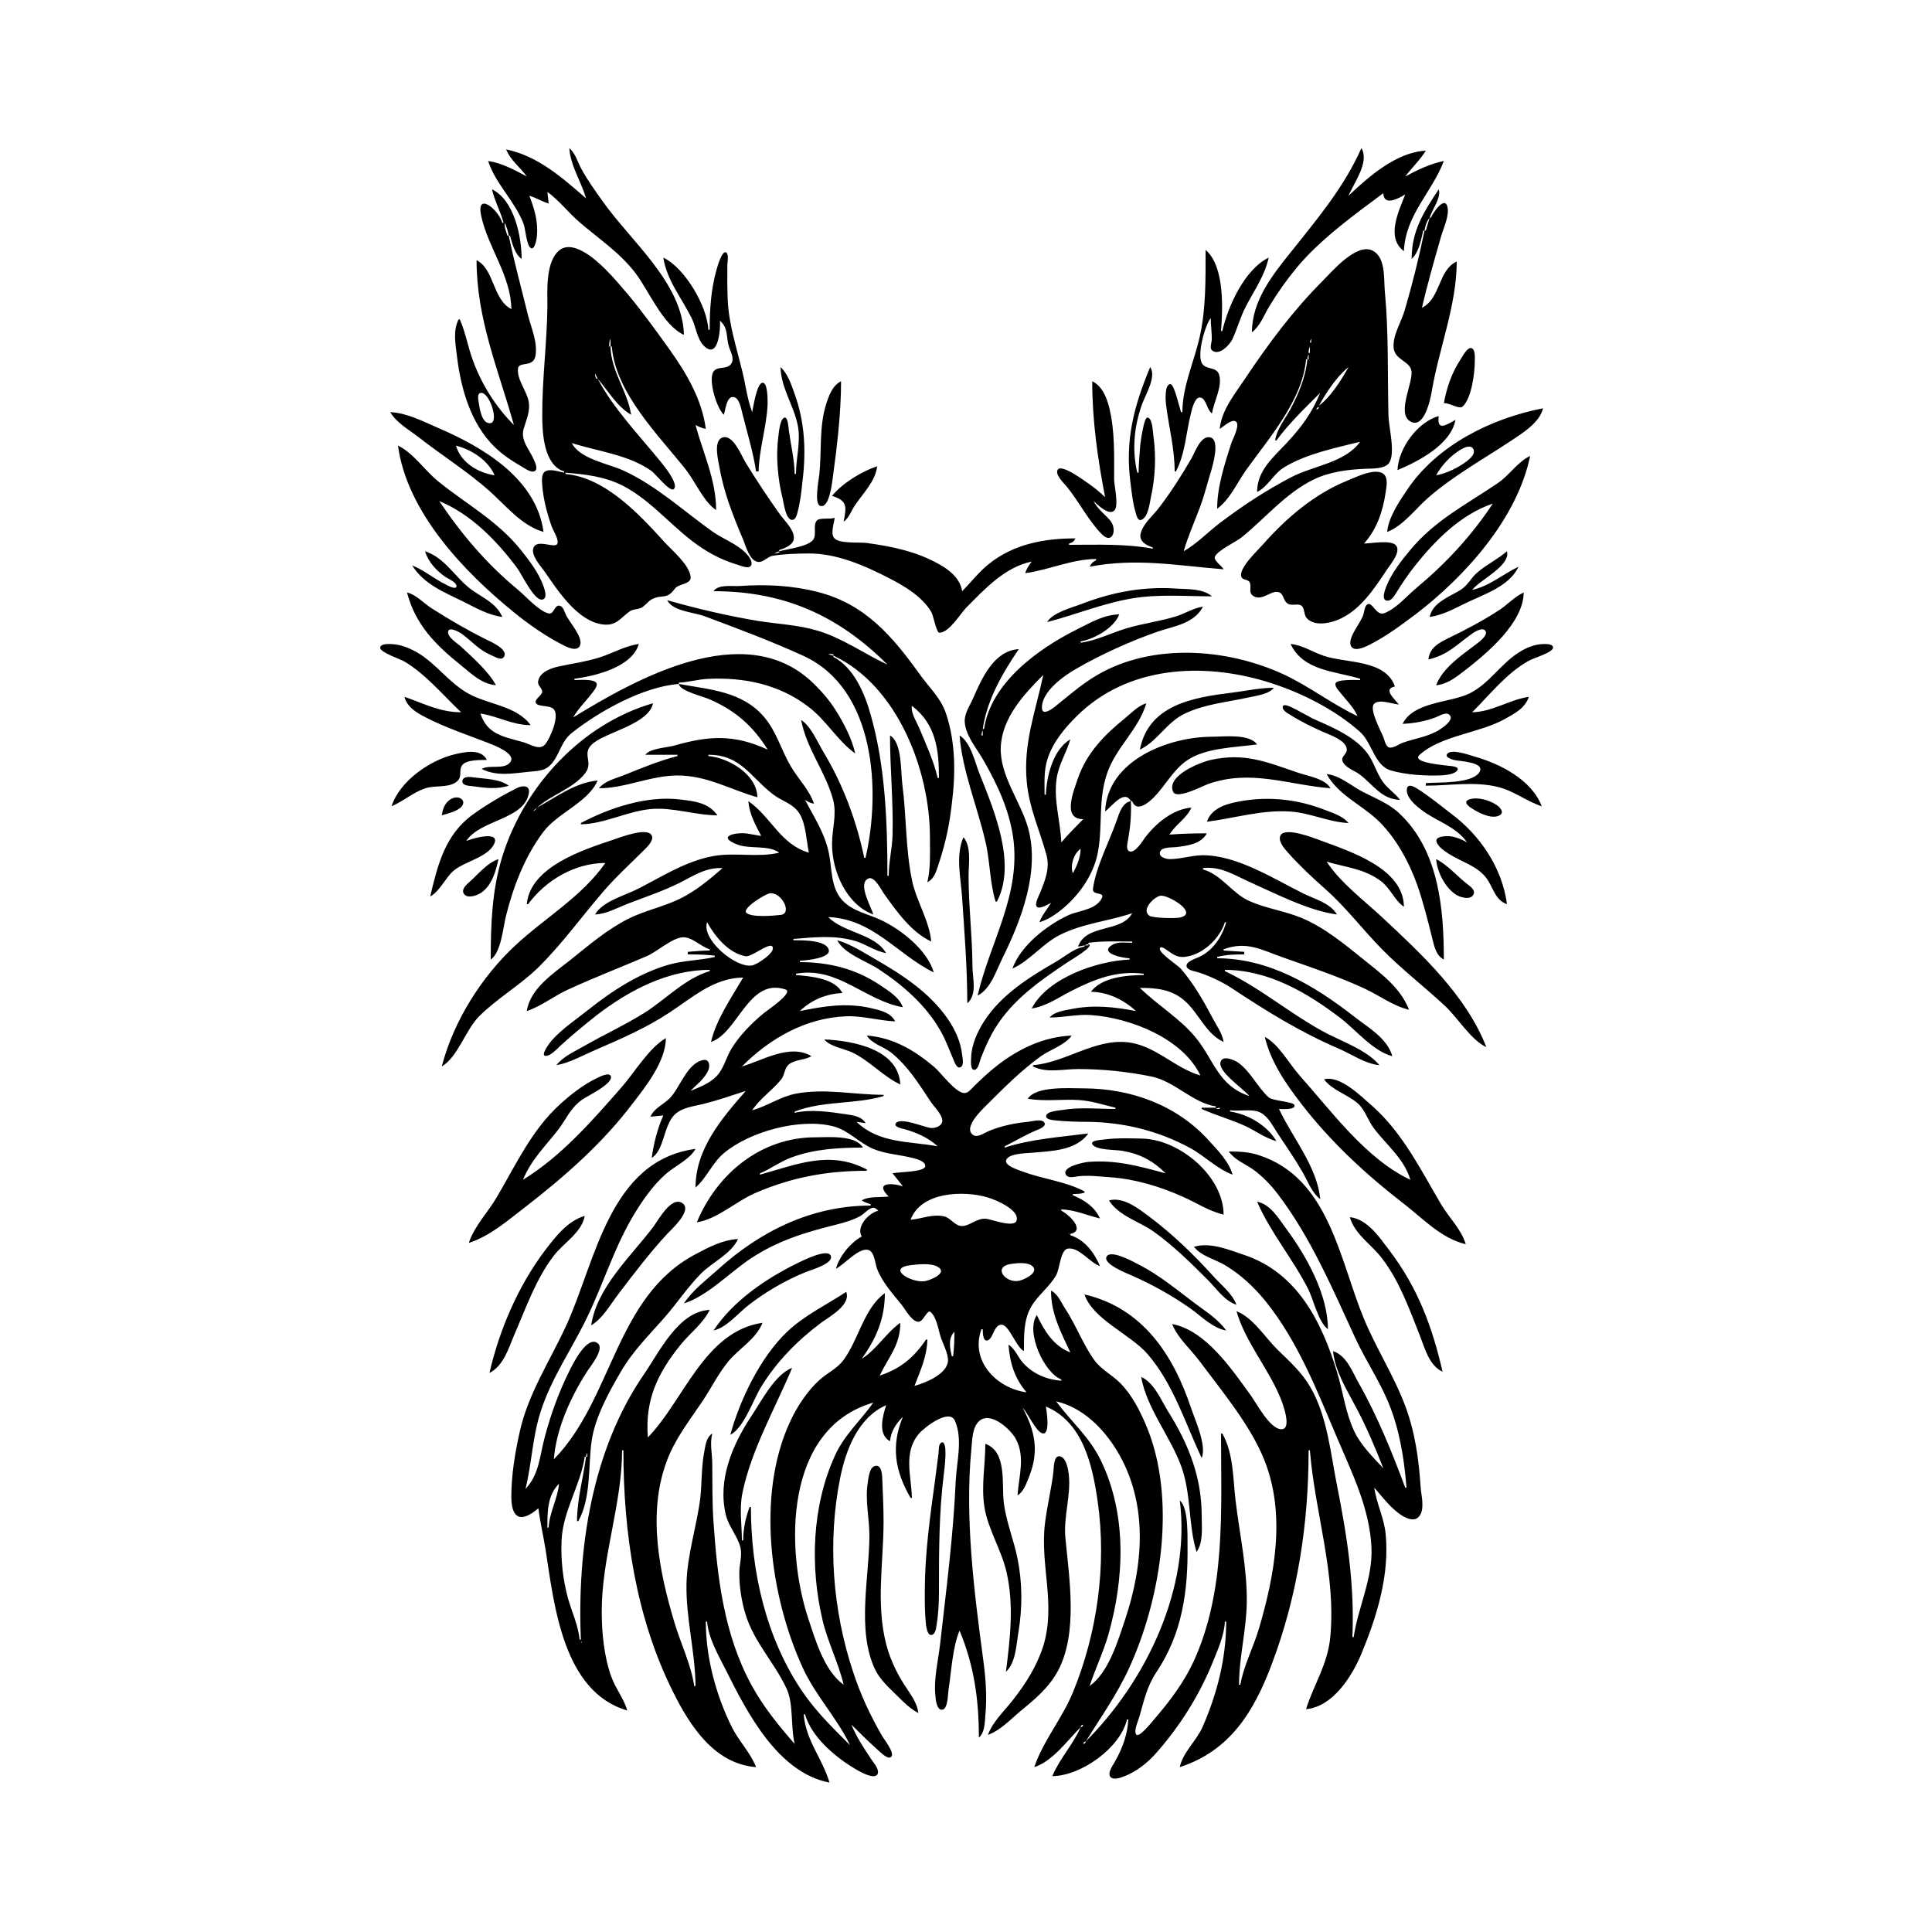 <?xml version="1.0" encoding="UTF-8"?>
<svg xmlns="http://www.w3.org/2000/svg" xmlns:xlink="http://www.w3.org/1999/xlink" width="1500pt" height="1500pt" viewBox="0 0 1500 1500" version="1.1">
<g id="surface1">
<path style=" stroke:none;fill-rule:nonzero;fill:rgb(0%,0%,0%);fill-opacity:1;" d="M 442 115 C 443 129.066 451.211 140.742 455 154 C 436.578 138 417.672 121.105 393 116 C 396 124.066 403.965 130 409 137 C 399.484 132 389.789 126.594 379 125 C 384.555 142.551 399.941 156.355 406.574 174 C 407.945 177.648 408.789 191.008 412.289 192.652 C 415.414 194.125 416.77 184.676 416.906 183 C 417.809 171.824 414.973 162.297 411 152 C 416.219 153.504 420.781 156.496 426 158 L 425 149 C 434.531 156 441.195 165.016 450 172.57 C 464.926 185.379 481.293 196.211 493.348 212 C 504 226.059 514.512 252.305 531 260 C 530 219.605 489.438 187.074 467.719 156 C 462 148 456 139.719 451.312 131 C 448.305 125.484 446.879 119.184 442 115 M 1057 115 C 1043.512 145.281 1023.324 169.246 1002.801 195 C 988 213.414 972 233.371 972 258 C 978.383 253.07 981.32 244.797 985.398 238 C 991.719 227.469 998.801 217.48 1006.613 208 C 1024.52 186.285 1051.418 166.742 1074 150 C 1074.348 160.344 1085.422 154.242 1091 151 C 1085.973 164 1075.848 184.484 1090 195 C 1091.215 166.695 1111.664 149.629 1121 125 C 1110 127.27 1100.859 131.812 1091 137 C 1096.195 130.266 1102.496 124.199 1107 117 C 1084.426 118 1062.488 137.176 1047 152 C 1051 142.109 1063.488 126 1057 115 M 410 137 L 409 138 L 410 137 M 382 147 C 384 156 388.586 164.152 391 173 L 390 173 C 386.855 162.312 369.227 148.293 373.68 168 C 379 192.227 396.789 214.457 397 240 C 382.242 232.18 384 209.16 370 202 C 370 247.629 386.797 286.668 399 330 C 385 316 374 298.516 367.23 280 C 363.309 269.496 361.555 258.273 357 248 L 356 248 C 351.543 257.109 353.684 267.309 354.844 277 C 357.824 302 365.637 329 384 347 C 390.527 353.383 398 358.188 406 362.797 C 408.223 364.102 412.652 367.371 415.355 365.637 C 417.863 364.027 415.352 359 414.535 357 C 411.305 349.293 403.914 342 406.535 333 C 408.715 325.609 412 319 410.32 311 C 408.535 303.094 401.195 294.348 402.188 286.074 C 402.891 280.238 414.238 285.801 415.785 276 C 417.426 265.621 412.598 255 410 245 C 404.98 224.422 399.285 203.773 395 183 L 396 183 C 397.586 188.797 399.805 197.594 405 201 C 404.953 183.703 399.289 155.426 382 147 M 1117 147 C 1105.352 164.629 1096 179.09 1096 201 C 1101.578 196.129 1103.363 186.066 1105 179 L 1106 179 C 1101.672 200 1096.617 220.449 1090.574 241 C 1087.863 250.23 1081.242 260.105 1082 270 C 1082.953 279.625 1094.656 280.215 1095.848 288.043 C 1097.23 297.105 1084.414 320.395 1094.652 327 C 1105.727 334 1110.66 309.52 1111.586 304 C 1117.191 270.57 1131 237 1131 203 C 1116.324 210 1118.797 231.316 1104 239 C 1108.23 220.551 1113.535 202.211 1118.711 184 C 1120.574 177.438 1125.656 167.008 1123.68 160.152 C 1121.293 152 1111.973 166.07 1111 169 L 1110 169 C 1111.805 162.684 1119.211 153.387 1117 147 M 1075 149 L 1074 150 L 1075 149 M 1047 152 L 1046 153 L 1047 152 M 456 154 L 455 155 L 456 154 M 1110 169 L 1107 179 L 1106 179 C 1106.57 175.199 1107.574 172.008 1110 169 M 392 173 C 393.281 176.332 394.469 179.461 395 183 L 394 183 C 393 179.672 391.293 176.41 392 173 M 438 366 L 438 367 C 434 366.258 426.973 363.652 423.316 366.031 C 420 368.113 420.863 373.746 421 377 C 421.828 387.531 424.836 399.102 428.438 409 C 429.672 412.398 433.574 418 432.867 421.668 C 431.828 427.07 416.18 417.199 413.953 426.059 C 412.555 431.637 420 439.777 423 444 C 433.195 458.73 448.496 482.41 468 484.816 C 478.645 486.129 481.387 480 489 474.602 C 491.797 472.766 495 473.273 497.984 471.82 C 501 470.219 502.996 467 506 465.32 C 514.305 461 517.41 466.09 523.965 457.059 C 526.914 453 536.707 453.77 536.215 448 C 535.43 438.723 521.953 427.48 516 421 C 496.688 399.625 469.926 370.699 439 368 L 439 367 C 454.617 368.234 469.855 370 484 377.32 C 507.438 389.645 523.867 412 546 426.137 C 554.344 431.516 563.477 435.789 573 438.574 C 575.391 439.273 581.98 442.285 583.289 438.668 C 584.473 435.391 580.871 431.273 578.816 429.176 C 571.684 422 561.219 418.438 553 412.574 C 530.43 396.473 509.43 377 484 365.309 C 472.383 360 450 356.305 444 344 C 464.406 350.523 488.176 353.023 506 365.789 C 508.613 367.66 520 382 522.957 379.824 C 527.75 376.281 514.73 360.637 512.574 358 C 495.895 337.605 476.449 317.387 464 294 C 472.242 303.465 478.91 315.59 490 322 C 487.246 303.621 474.402 288.504 474 269 L 475 269 C 477.973 305.371 511.512 338 532.789 365 C 539.762 374 546.652 390.004 556 396 C 555.984 372.773 545.988 352 540 330 C 542.684 331.355 545 332.438 548 333 C 545 310.016 532.816 289.516 519.578 271 C 509.406 256.773 499 242.453 487.918 229 C 482 222.074 476.387 215.355 470 209 C 462.285 201.32 443 183.801 432.395 196.109 C 423.723 206.047 425 225.695 424.996 238 C 424.66 266.371 420.863 294.465 421 323 C 421 336.598 422.398 361.328 438 366 M 947 333 C 949.684 331.473 956 325.199 959.383 327.16 C 963.285 329.543 957 341 956 344 C 950.824 360.359 945 377.707 945 395 C 954.953 387.672 960.359 375 967.426 365 C 985 340.395 1011.418 310.617 1014 279 L 1015 279 C 1013.914 292.285 1007.984 306.387 1001.691 318 C 997.453 325.816 991.348 333.012 990 342 L 991 342 C 1001 328.445 1013 317 1025 305 C 1018.555 320.711 1010.535 331.52 998.91 344 C 988.348 355.34 976 365.383 976 382 C 984.281 378 988.805 367.812 997 362.824 C 1014 352.418 1036.758 347.742 1056 343 C 1044.348 359.195 1019.801 361.594 1003 370.258 C 983.391 380.375 964.559 392.801 947 406.129 C 937.598 413.27 929.301 422.129 919 428 C 922.281 416.523 927.387 405.203 931.574 394 C 934.258 386.82 936.32 379.367 938.422 372 C 939.977 366.555 949 340.512 938.945 339.465 C 931.836 338.73 927.773 351.227 924.988 356 C 917.422 369 909.18 382.039 900 394 C 895.453 400.125 887.66 406.297 885.668 414 C 884 420.184 890 423.516 895 425 L 895 426 C 873.59 422.023 851.68 423 830 423 L 830 422 C 832.781 421.188 833.629 420.547 835 418 C 810.836 418.004 787.324 422.305 768 437.664 C 760 444 753.992 452 747 459 C 745.473 449.199 737.254 442.48 729 438 C 711.688 428.176 692.449 424.23 673 421.574 C 667 420.777 651.406 422.359 647.617 417.684 C 644.617 414 647.656 406.328 648 402 C 644.406 403.379 637 401.828 634.602 403.789 C 630.719 407 634.367 414.781 631.398 419 C 627.355 424.43 611.617 426.195 605 428 L 605 427 C 609.199 425.766 615.973 423.156 616.352 418 C 616.812 411.73 609.531 404.652 606 400 C 596.539 386.762 587.367 373 578.812 359 C 575.641 353.832 569.234 337.016 561 339.656 C 553.582 342.074 557.629 357.539 558.613 363 C 562 382.414 569.309 401 577 419 C 579 424 581.883 434.812 588 436.184 C 592.441 437.16 595.664 432.266 599.715 431.559 C 608.27 430.066 618.266 429.824 627 429.711 C 649.543 429.41 671.398 439.141 691 449.258 C 702.805 455.352 716 463.355 723 475 C 724.637 477.609 727 491.285 729.316 491.254 C 736.953 491.141 745.211 477 750 472 C 764.453 457.375 780 440.383 801 436 C 798.797 439 797 441.527 796 445 C 814.637 442.488 831.836 434.16 851 434 L 851 435 C 848.312 436.324 847.324 437.312 846 440 C 882.234 433 913.949 439.148 950 442 C 948.695 439.445 942.191 435.191 943.207 432.352 C 944.934 427.512 959.703 420.668 964 417.195 C 982.609 402.152 998 383 1020 372.258 C 1031.961 366.445 1045.832 364.645 1059 364 C 1064.336 363.738 1074.664 364.332 1078.258 359.723 C 1083.77 352.648 1078.227 331.688 1078 323 C 1077.227 290.789 1078.223 258.074 1075.172 226 C 1074.262 216.473 1076 200.109 1065.906 194.691 C 1053.449 188.07 1034.52 210.48 1027 218 C 1004 241 984.637 267.047 966.668 294 C 958.91 305.633 948.258 318.578 947 333 M 936 194 C 936 216.227 936.387 239.188 931.574 261 C 927.273 280.5 918 299.805 918 320 L 917 320 C 915.812 317 911.754 298.207 908.719 298.207 C 904 298.207 904.945 311.23 905.285 314 C 907.453 331.664 912 348.047 912 366 L 913 366 C 920.266 352.215 920.801 336 924.629 321 C 925.398 318.008 927.48 308 931.996 308.633 C 936.621 309.395 937 318.449 941 321 C 942.336 312 949.199 300.23 946.566 291.043 C 944.738 284.664 937.168 287.215 933.602 282.723 C 928.715 276.566 935.551 252.434 940 247 C 940 252.629 941 258.441 940.789 264 C 940.684 266.086 939 270.215 941 272 C 946.598 276.801 955.277 267.168 957 263 C 960.793 254.707 963 246.125 967.258 238 C 973.68 225.555 982 214 985 200 C 966.234 209.348 953.52 237.461 949 257 L 948 257 C 949.383 239.496 950.84 206.723 936 194 M 551 256 L 550 256 C 549 237.543 531.719 208 515 200 C 517.57 217.395 529.41 231.652 537 247 C 540.277 253.539 541.215 263.355 546.559 268.566 C 558 279.781 559.434 254.504 559 249 C 565.758 255.102 563.527 261.203 565.902 269 C 567 273 570.281 277.738 567.969 282 C 564.871 287.398 557.172 283.824 554 288.434 C 549.539 295.02 556.625 317.375 562 322 C 563.168 318.559 564 308.207 569 308.207 C 573.957 308.207 575.477 317.52 576.371 321 C 580 335.605 584.812 351.129 587 366 L 589 366 C 589.363 348.477 595.195 331.477 595.961 314 C 596 311.699 596.285 295.285 591.406 297.348 C 587.387 299.043 584.867 315.809 584 320 C 580 309.527 578.844 298 576 287 C 571.664 269.18 565.852 251.512 565 233 C 564.648 224.09 564.59 215 564.711 206 C 564.742 203.691 566 198 564 196.176 C 560.723 193.418 556.934 207.227 556.426 209 C 552 224.43 551 240.043 551 256 M 474 263 L 474 269 L 473 269 C 473 266.746 473 265.051 474 263 M 1018 263 L 1018 266 L 1017 266 C 1017.25 264.551 1017.316 264.246 1018 263 M 1017 269 L 1017 274 L 1016 274 C 1016 272.035 1016.223 270.77 1017 269 M 1121 313 C 1125.461 312.699 1132.895 318.047 1135.586 315.621 C 1142.48 309.418 1144.973 289.793 1145 281 C 1145 278.383 1145.762 271.613 1142.574 270.348 C 1139.32 269.051 1135.363 277 1134 279 C 1127 289.82 1123.359 300.48 1121 313 M 1016 275 L 1016 279 L 1015 279 C 1015.176 277.316 1015.316 276.508 1016 275 M 606 285 C 606.328 301 616.203 314.695 619.336 330 C 621.926 342.664 618 355.363 618 368 L 617 368 C 616.77 356.754 613.961 345.156 612.426 334 C 612.23 332.598 611.805 322.77 608.711 324.348 C 605.484 326 604.703 335.816 604.289 339 C 602.27 354.535 603.867 372 607.629 387 C 608.512 390.562 610 403.559 615 403.652 C 618 403.711 618.82 399.086 619.371 397 C 621.348 389.477 622.234 381.707 623 374 C 625.914 351 625 328.027 617 306 C 614.379 298.699 611.836 290.391 606 285 M 893 285 C 880.297 315.512 873.379 341.617 877.719 375 C 878.723 382.723 879.441 390.512 881.723 398 C 882.277 399.82 883.273 404.625 886 403.652 C 891.48 401.824 892.551 390.645 893.574 386 C 896.969 370.605 897.699 354.594 895.574 339 C 895 335.637 895 326.098 891.574 324.348 C 889.32 323.242 888.434 328.801 888 330 C 886.578 336.188 885.461 342.633 885 349 C 884.613 355.051 884 361 884 367 L 883 367 C 878.676 349 880.598 330.258 887 313 C 889.688 306 898 292 893 285 M 1047 285 C 1041.328 295.184 1033.301 308 1024 315 C 1029.82 304.547 1037.645 292.551 1047 285 M 462 290 L 464 294 L 463 294 C 462.199 292.262 461.945 291.805 462 290 M 653 296 C 646.344 299.273 643.461 307.254 641.348 314 C 635.926 331.297 637.949 350.184 636.168 368 C 635.785 372 632 390.82 636.59 392.652 C 643.598 395.539 645.941 375.539 646.426 372 C 649.797 347.207 653 321.004 653 296 M 848 296 C 848 326.352 852.227 356.223 858 386 C 853.934 382.109 849.641 378.539 845 375.348 C 842 373.316 824.195 360 821.215 364.648 C 818.773 368.477 826.336 375.473 828.391 378 C 837.703 389.469 845.172 404.41 855.469 414.773 C 863.969 423.328 867.602 410.602 861.867 404 C 857.484 399 852 395.012 849 389 C 851.797 391.555 861 400.695 865.168 396.355 C 868.852 392.461 865 377.23 865 372 C 865 353.562 865.645 335.074 861.348 317 C 859.453 309.039 855.75 299.645 848 296 M 373.277 305.035 C 379.914 304.133 387.703 327.695 380.785 328.535 C 373.902 329.367 372.27 316.535 371.59 312 C 371.309 310.117 370.312 305.441 373.277 305.035 M 1026 304 L 1025 305 L 1026 304 M 1024 316 C 1023.453 317.637 1023.637 317.453 1022 318 C 1022.547 316.363 1022.363 316.547 1024 316 M 1077 413 C 1089.574 408.164 1099 395 1109 386.289 C 1128.496 369.328 1151.547 356.57 1173 342.332 C 1182 336.324 1195.328 328.238 1198 317 C 1158 324.73 1115.875 345.562 1092.672 380 C 1086.391 389.32 1078 401.609 1077 413 M 303 320 C 307.961 328.406 317.438 333.543 325 339.426 C 343 353.504 362.902 366 380 381.172 C 392.664 392.504 405 408.125 422 413 C 416.406 371.492 374.883 347.133 340 332.148 C 328.18 327.074 316 320.57 303 320 M 1085 365 C 1101.23 358.242 1126.555 345.09 1130 326 C 1122.652 330.074 1115.52 335.043 1117 323 C 1100.48 327.77 1085.781 348 1085 365 M 540 329 L 539 330 L 540 329 M 309 346 C 315.969 397.762 360.461 444.117 399 475.391 C 410.547 484.758 422.781 493.355 436 500.215 C 439.539 502.055 448 506.719 450.379 501 C 452.84 494.566 441.777 482.812 439.227 477 C 438.289 475 437.355 471.164 434.82 470.348 C 430.344 469 430.258 477.547 425.695 476.227 C 417.793 474 408.344 463 402 457.75 C 377.762 437.719 358.496 415 341 389 C 366 399.434 385.48 419.641 401.523 441 C 404.949 445.562 414.594 466.309 420.812 465.535 C 425.504 465 422.828 457.559 421.91 455 C 418.195 444.629 411.199 435.516 404.398 427 C 386.309 404.352 362 391.434 340 373.539 C 329.852 365.34 320.738 351.473 309 346 M 384 369 C 371 367.102 357.746 359 354 346 C 366 349 379 357.309 384 369 M 1115 369 C 1119.508 361 1126 354 1134 349.117 C 1136.512 347.594 1141.617 345 1143.766 348.449 C 1145.984 352.098 1141.477 356 1138.961 358 C 1132.32 363 1123.277 367.574 1115 369 M 1159 391 C 1142.418 416.059 1123 437.004 1100 456.246 C 1092.297 462.668 1084.477 472.137 1075 476 C 1068.355 478.613 1065.742 467 1061.711 469.176 C 1059.5 470.434 1059.199 474.82 1058.574 477 C 1056.785 483.219 1046.422 494.742 1048.648 501 C 1050.777 506.691 1059.461 502.492 1063 500.73 C 1075.895 494.305 1087.578 485.555 1099 477 C 1137.465 447.621 1177.895 402.824 1188 354 C 1178.422 358.469 1171.824 369 1163 375 C 1138.543 391.688 1114.344 403.645 1094.922 427 C 1087.883 435.465 1080.605 444.715 1076.453 455 C 1075.52 457.316 1071.926 466.363 1077.215 466.363 C 1080.492 466.363 1082.688 462.371 1084.184 460 C 1088.527 453.113 1092.926 446.383 1098 440 C 1114 419.73 1133.906 399.543 1159 391 M 646 385 C 658 388.816 657.281 393.234 655 405 C 659 402.344 660.738 397.016 663.344 393 C 669.43 383.625 679.965 373.504 681 362 C 668.816 366.148 654.168 375 646 385 M 1059 422 C 1069 411 1073.77 396.613 1075.867 382 C 1076.652 376.535 1078.496 368.102 1070.984 366.523 C 1063.5 365 1052.762 370.473 1046 373.199 C 1020.469 383.504 998.277 402.488 980.285 423 C 976.379 427.457 961.656 441.133 963.738 447.684 C 964.688 450.676 969 449.441 970.355 452.316 C 971.953 456 968.871 460.148 973.23 462.82 C 980.352 467.188 987.672 457 993.688 460.133 C 996.621 461.68 996.508 466.211 999.227 468.258 C 1002.73 471 1007.188 468.145 1010.398 470.199 C 1013 472 1012.242 477.273 1014.434 479.773 C 1020 486.141 1031 484.215 1038 481.531 C 1055.625 474.703 1066.984 457.031 1077 442 C 1079.562 438.152 1087.789 428.562 1083.969 423.602 C 1080.262 418.793 1064.406 422 1059 422 M 330 428 C 332.402 436.16 339 443.355 346 448.047 C 347.906 449.324 355 452.273 354.367 455.395 C 353.68 458.156 347.184 454.336 346 453.754 C 337 449.383 329 442.461 320 439 C 329.262 453.809 345 459.793 360 467.246 C 369.684 472.086 379 477.531 390 479 C 384.832 467.254 373.395 463.77 364 456.238 C 352.586 447 345.172 433.031 330 428 M 605 428 L 605 429 L 601 430 C 602.457 429 603.246 428.562 605 428 M 919 428 L 918 429 L 919 428 M 1170 428 C 1162.84 434.195 1154.168 438.324 1147 444.469 C 1142 448.754 1139.754 454.316 1134 458 C 1125.289 463.414 1112.273 467.727 1110 479 C 1120 477.637 1128.934 472.645 1138 468.258 C 1152 461.457 1171.891 455.242 1179 440 C 1166.707 445.816 1156.598 455 1143 458 C 1148.91 450.262 1173 439.281 1170 428 M 554 459 C 608.375 459 650.695 477.695 689 516 C 670.805 507.508 654.457 495.582 635 489.723 C 619.656 485.098 603.703 484.516 588 482 C 564.387 478.016 541 472.531 518 466 C 522.527 474.711 538.453 475.227 547 478.426 C 572.812 488.074 598.945 497.805 624 509.309 C 679.684 535 684 614 672 666 L 671 666 C 665 637.348 654.496 609.023 639.398 584 C 634.902 576.547 629.469 563.566 622 559 C 626.27 581.652 641 599.105 646.844 621 C 649.836 632.406 646 643.562 646 655 C 645.789 676.008 657 702.25 678 710 C 676.668 704.391 665.438 686 674.227 682.035 C 679 680 684.258 691 686.426 694 C 696.215 707.695 707.391 723.613 723 731 C 721.605 715.023 711.574 699.789 708.211 684 C 702.945 659.285 703.867 634 700.574 609 C 699.285 599.242 700.488 576.402 691 571 C 691 596.691 693.617 622.219 692.984 648 C 692.723 658.73 690 669.219 690 680 L 689 680 C 689 639 687.395 594.711 676 555 C 671.496 538.609 662.949 518.273 647 510 L 647 509 C 696.777 532.27 722 598.137 722 650 C 722 661.273 722.613 674.016 720 685 C 725.91 682 727.352 675 729.332 669 C 734.199 654.387 737.328 639.277 739 624 C 741.934 600.789 742 576.43 734.484 554 C 730.348 541.711 721.777 534.277 714.426 524 C 693 494.145 671.938 469.094 635 459.629 C 614.98 454.5 594.48 453.508 574 455 C 568.168 455.309 557.547 453.531 554 459 M 813 483 C 835.512 477.16 856.848 468.156 880 464.438 C 900.227 461.188 920.609 463 941 463 C 934 457 922.691 457.508 914 457 C 888.336 455.152 864 459.52 840 468.812 C 832.219 471.816 817.242 475.523 813 483 M 316 460 C 322.477 485 338.238 500.785 358 516.602 C 366 523.133 374 531.043 385 532 C 379.836 521.797 366.477 510 358 502.09 C 355.289 499.562 347.195 494.762 347.922 490.332 C 348.648 486 357.438 491.223 358.996 492.418 C 367.695 499.074 371.547 504.453 382 509 C 384.172 509.789 388.891 513 390.953 510.352 C 395.75 504.324 380.445 498 377 496.246 C 362.465 489 348.754 481 335 472.188 C 328.746 468.258 323.277 461.73 316 460 M 1109 512 C 1123.891 508.555 1130.328 501.098 1142 492.637 C 1144 491.102 1150.762 486.57 1153.168 489.648 C 1156 493.363 1147.266 499.145 1145 501 C 1134.176 509.125 1119.996 518.82 1115 532 C 1124.18 531.195 1130.965 525.32 1138 520 C 1154.898 506.816 1182.789 483.465 1183 460 C 1176 463.199 1170.414 469.461 1164 473.656 C 1151.602 481.766 1138.344 488.805 1125 495.223 C 1117.316 499 1110 502.723 1109 512 M 839 499 L 839 498 C 849.836 496.07 864.906 487.559 869 477 C 856.914 477.25 846.535 483.484 836 488.754 C 806 503.703 769.289 530.184 764 566 L 763 566 C 766.367 543.207 778.371 522.469 791 504 C 771.82 505 762.23 526.746 755.574 542 C 753.211 547.422 749.336 553 749 559 C 748.754 570.441 758.84 581.562 764 591 C 774.523 609.5 783.531 628.82 786.57 650 C 792.957 694.469 768.625 731.398 759 773 C 769.23 767.816 773.457 753.648 778.246 744 C 792.941 714.402 807.508 676.402 798.254 643 C 792.551 622.406 776 602.078 777 580 C 778 557.328 794.902 539.098 810 524 C 804 552.438 794.32 577.168 797.172 607 C 799 627.434 807.281 644.609 812.512 664 C 815.27 674.234 811.352 683.539 807.602 693 C 806.73 695.191 803 701.762 805 704 C 807.277 706.207 813.801 702 816 701 C 812.965 706 809 710.594 807 716 C 814 714 820.449 709.449 826 704.699 C 838.949 693.617 849.531 678 852.535 661 C 856.238 640.051 852.41 621 859.695 600 C 866.641 580.09 884 566.371 890 546 C 883.199 548.172 878.441 553.598 873 558 C 857.422 570.609 843.73 584.664 837 604 C 833.52 614.344 824.395 636 841 636 C 835 642 829.453 647.758 824 654 C 823.301 637.738 818 621.348 820.289 605 C 821.754 593.73 827.941 584.699 831 574 C 817.59 582 812.629 602.383 812 617 L 811 617 C 811 607.555 810.359 598.105 813.359 589 C 817.66 576 826.422 565.535 836 556 C 875.262 517 933.613 514 984 529.434 C 1009.254 537.172 1036.234 550.645 1055.984 568.289 C 1065.348 576.652 1067 594.453 1080 598.211 C 1091.672 601.609 1106.895 602.512 1119 602 C 1122.266 601.812 1130 601.227 1131.652 597.672 C 1132.844 595.016 1126.312 594.777 1125 594.578 C 1121.387 594.035 1095.172 592.18 1102.207 586 C 1118.898 571 1148.445 569.277 1168 558.41 C 1175.785 554.082 1184 550 1187 541 C 1171.816 543.242 1158.805 552.676 1143 553 C 1156.762 539.246 1169.828 522.441 1187 513 C 1190 511.109 1205.793 506.676 1205.793 502.758 C 1205.793 500 1200.824 500.02 1199 500.008 C 1191.719 500 1185 502.812 1179 506.699 C 1165 515.645 1155.891 531 1141 538.34 C 1126 545.789 1097.52 544.562 1089 562 C 1097.727 561.625 1106.859 560 1115 556.797 C 1117.555 555.793 1122.781 552.453 1125.344 555 C 1129.355 558.598 1120.469 564.703 1118 566.301 C 1109.234 572 1098.676 573.242 1089 576.699 C 1086.262 577.676 1081.453 581.215 1078.5 580.336 C 1075.969 579.582 1075 575.121 1074.32 573 C 1072.531 568.176 1062.906 551 1066.695 546.602 C 1070.395 542.355 1081.285 546.625 1086 547 C 1082.902 542.598 1073.312 535.039 1083 533 C 1075.828 512 1045.176 515 1028 509.25 C 1019.207 506.379 1011.379 500.82 1002 500 C 1012 521.117 1036.809 521 1056 527 L 1056 528 C 1052.984 528 1037.746 527.234 1036.883 530.602 C 1036.238 533.102 1039.438 536.273 1040.809 538 C 1045.52 544 1050.922 549 1054 556 C 1033.922 546.613 1016.262 532.586 996 523.309 C 952.312 503.305 894.766 499.098 852 524.012 C 839.938 531.039 829.848 540.016 819 548.688 C 816.668 550.551 809 556.082 808.965 549.551 C 808.707 536.801 826.359 524.391 836 519 C 855 508 878.262 497.52 899 490.344 C 911.809 486 927 484.262 934 471 C 926.41 472.121 920.215 476.328 913 478.562 C 900.535 482.426 887.504 484 875 487.723 C 863 491.281 851.426 497.324 839 499 M 838 499.332 C 838.773 499.332 838 499.832 837.668 499.668 L 838 499.332 M 358 553 C 341.508 553 329 546.145 314 541 C 316 549.148 323.91 553.637 331 557.242 C 346.461 565.109 362.867 570.539 379 576.812 C 383 578.398 400.93 585 396.289 591.582 C 391.844 598 380 593.344 374 597 C 385.777 603 398.512 600.418 411 599.168 C 416.508 598.617 422.344 598.656 426.672 594.605 C 434.469 587.309 435 576.039 444 569.016 C 465.383 552.055 499.262 533.266 527 531 C 527.746 536.512 545.914 540.605 551 543 C 570.688 551.52 584.719 563.707 596 582 C 569.992 570 550.371 571.102 523 579 C 517 580.551 504.777 581.031 501 586 L 526 586 L 526 587 C 511.34 590.797 498 596.402 484 602 C 477.211 604.707 469.828 606.176 465 612 C 485.676 612 505.227 602.078 526 602.078 C 548.992 602.078 566.828 613 588 619 C 587.844 601.473 566 588.398 550 587 L 550 586 C 575 586 582 602.574 600 616.609 C 606.957 622.062 616 623.828 620.914 632 C 625.84 640.441 626 652.543 628 662 C 605.84 655.574 598.785 634.262 581 622 C 581.812 632 586.449 640.355 591 649 C 587.309 648.523 583.688 647.66 580 647.133 C 571.18 646 556.199 649.266 572 655.535 C 582.223 659.594 596.277 655.727 605 662 C 588.609 666 570.742 661.629 554 664.613 C 532.688 668.414 513.996 680.586 495 690.242 C 484.816 695.422 467.98 699.664 462 710 C 470.91 709.594 478.832 705 487 701.812 C 500.406 696.602 514 692.168 527 685.754 C 538.176 680.199 548 673.23 561 674 C 550.551 683.121 539.617 692.246 527 698.219 C 514.395 704.188 500.5 707.02 488 713.27 C 471.559 721.488 457.262 733.789 443 745.199 C 430 755.527 411.652 767.293 409 785 C 420.434 781.105 430 773.336 441 768.309 C 461 759.094 481.703 751.109 502 742.422 C 509.965 739.012 521.855 728.164 530 727.723 C 537.426 727.32 544 735 551 737 L 551 738 C 545.242 738 539.719 738.551 534 739 L 534 741 C 541 741 547.953 741.109 555 742 L 555 743 C 543.18 745.703 530.613 745.676 519 749.039 C 496.262 755.629 475.352 769.18 457 783.801 C 447.391 791.457 436.32 798.75 428.184 808 C 427.238 809.078 419.305 819.363 423.422 819.746 C 427.383 820.109 432.402 814.367 435 812 C 443.992 803.812 453.391 796 463 788.426 C 488.227 769 518.402 753 551 753 L 551 754 C 531.992 759.477 516.516 776.293 500 786.574 C 484.844 796.012 468.492 803.539 453 812.422 C 445.773 816.562 437.168 820.305 432 827 C 442.219 825.238 452.5 819.379 462 815.281 C 481.805 806.734 501.93 798 520 786 C 537.73 774.328 554.637 759.062 577 759 C 568 774.309 556 791.613 552 809 C 573 802 581.219 758.664 609.883 768.238 C 616.566 770.469 595.688 784.398 593 786.613 C 583.594 794.371 574.504 803.602 568 814 C 563.652 821.129 561.953 830 555.906 836 C 550.461 841.375 543 844.125 536 847 C 540.754 842.246 547.223 837.328 549.91 831 C 551.336 827.645 550.957 822.051 545.98 823.004 C 533.32 825.422 528 844.715 519.824 852.816 C 514.738 857.824 508 860.234 505 867 L 515 866 C 510.492 876.168 507.426 888 506 899 C 516 892.695 515 873.73 524 865.215 C 529.992 859.684 538.508 859 546 857.129 C 557.211 854.328 568 850.57 579 847 C 560.34 868.359 540 892 540 922 C 548.617 914.617 552.887 903 562 895.324 C 582 878.52 621 867.824 647 874.477 C 658.848 877.527 666.91 887.367 678 892 C 687.965 896.129 698.695 896.422 709 899.156 C 711.988 900 717.781 901.242 718.367 905 C 719.191 910.246 697 909.707 693 911 L 701 921 C 691.383 918.152 679 918.215 690 929 C 683.449 929.766 674.691 928.59 669 932 C 671.215 933.402 673.504 934.18 676 935 L 676 936 C 630.516 936 590.363 955.66 557 986 C 547.883 994.195 537.863 1001.621 531 1012 C 549.508 1006.102 566.812 987.676 583 977.004 C 603.562 963.449 624.395 957.008 648 951.105 C 654.762 949.414 661.875 947.5 668 944.098 C 670.945 942.457 674.227 938.281 677.551 937.742 C 679.41 937.438 680.711 939 682 940 C 674.742 941.465 664.496 952.312 669 960 C 659.938 965.238 651.977 975 649 985 C 655.238 982.219 666.984 968 674.469 970.559 C 678.992 972.164 679.43 981.188 680.926 985 C 685 995.656 692.93 1004.199 700 1013 C 702.836 1016.531 707.891 1026.121 713 1026.246 C 717 1026.352 719.797 1016.344 722.496 1018.637 C 727 1022.512 728.43 1031.547 730 1037 C 731.648 1042.723 736.367 1050.684 736 1056.574 C 735.355 1067 718.297 1073.73 710 1076 C 714.566 1064.23 719.734 1053 720 1040 L 719 1040 C 709.5 1054.078 699 1062.742 683 1068 C 689.996 1053.293 698.988 1044.383 699 1027 C 687.746 1035 680.848 1047.59 669 1055 C 680.391 1039.094 687 1023.691 687 1004 C 670.715 1015.719 666.555 1040.332 654.84 1056 C 649.816 1062.703 642.258 1066 636.172 1071.465 C 626.574 1080.16 618.727 1092.293 613.309 1104 C 587 1161 597.934 1239.73 623.309 1295 C 633.168 1316.477 650 1334 660 1355 C 646.699 1341.699 633.328 1328.66 622.746 1313 C 594.578 1271.328 583 1219.754 583 1170 L 582 1170 C 578.906 1178.195 577 1187.242 577 1196 L 576 1196 C 575.965 1183.48 573.895 1171.488 576.449 1159 C 583.285 1125.57 602 1093.199 615 1062 C 601.66 1067.172 591.34 1087.492 583.668 1099 C 568.801 1121.289 557 1148.68 563.504 1176 C 565.727 1185.402 573 1193 574.98 1202 C 576.254 1208.18 574 1214.781 574 1221 C 573.93 1231.594 575.668 1243 578.723 1253 C 585.371 1275.078 601.273 1290.691 610.676 1311 C 616.332 1323.215 613.699 1340.598 617 1354 C 604.344 1339.512 592.504 1325 583.309 1308 C 562 1268.73 556.902 1224.703 553.91 1181 C 552.883 1166 553.176 1151.059 552.996 1136 C 552.902 1128.156 551 1120.809 553 1113 C 548.422 1115.793 547.766 1122.02 546.805 1127 C 544.488 1139 545 1151 543.715 1163 C 541 1184.746 533.551 1207.199 533 1229 C 532.355 1256 539.777 1282.176 540 1309 L 539 1309 C 536.57 1292.539 528.508 1276 523.719 1260 C 511.734 1220.051 502.703 1175.52 517.438 1135 C 523.836 1117.398 535 1103.371 545.328 1088 C 552.184 1077.777 557.633 1066.555 565.465 1057 C 573.766 1047 587.176 1039.547 592 1027 C 546.812 1033.676 531 1087.297 503 1116 C 500.719 1087.312 510.207 1066.496 528.461 1044 C 535.703 1035.07 546 1027.449 551 1017 C 526.746 1018.109 511.977 1049.586 499.977 1067 C 459.48 1125.758 447.988 1203 451 1273 L 450 1273 C 449 1262.133 444 1251.484 441 1241 C 437 1226.102 435.363 1211.441 436 1196 C 437 1173 450.719 1153.219 454 1131 L 455 1131 C 452.836 1147.754 448 1164 448 1181 L 449 1181 C 459 1163.238 456.613 1138.473 459.301 1119 C 461.832 1100.668 472.789 1080.793 482 1065 C 491.715 1048.383 504.227 1036.348 516.711 1022 C 526 1011.242 534 999.273 544 989.039 C 552.918 980 567.523 973.746 573 962 C 561.312 962.508 550 968.418 540 973.781 C 477.539 1006.758 476 1086.004 430 1133 C 431.879 1109.215 442.918 1085 455.691 1065 C 458 1061.273 469.516 1047.527 464.219 1043.031 C 456 1036.105 444.684 1059.125 442.246 1064 C 433.98 1080.531 427.578 1098.129 422.883 1116 C 419 1130.379 418.734 1144.684 408 1156 C 412.887 1136.168 413.406 1115.582 419.746 1096 C 428 1070.141 443.969 1047.336 455.742 1023 C 468.699 996.219 477.188 967.5 492.812 942 C 499.531 931.027 507.266 920 517 911.426 C 523.84 905.449 535.711 900 540 892 C 473 901.008 462.473 979.387 439.691 1029 C 426.984 1056.672 410 1082 403.426 1112 C 399.82 1128.32 397 1145.266 397 1162 C 396.973 1179.203 404.527 1182.648 418 1171 C 419.406 1182.117 422 1193 423.727 1204 C 430.258 1246.32 437.234 1313.664 487 1328 C 484.332 1318.738 477.992 1311.051 474.695 1302 C 468.973 1286.285 467.18 1267.637 467.18 1251 C 467.18 1209 482.883 1168.109 483 1126 L 484 1126 C 484 1190.324 493.691 1256 522.754 1314 C 535.93 1340.359 554.746 1369.434 587 1372 C 582.828 1361 573.562 1351.707 568.246 1341 C 555.898 1316.121 548 1287 548 1259 L 549 1259 C 550 1272 558 1285.559 563.754 1297 C 580.344 1330.266 604.172 1376.273 644 1384 C 638.625 1365.336 625.629 1351.473 624 1331 L 625 1331 C 630 1348.438 648 1363.727 663 1372.797 C 665.781 1374.48 678.863 1382.461 681.352 1377.395 C 683 1373.801 678.297 1368.676 676.516 1366 C 670.773 1357.363 664.996 1348.602 661 1339 C 668.18 1346.18 675.41 1353.18 683 1360 C 684.57 1361.316 689.516 1366.25 691.93 1364 C 694.887 1361.055 686.52 1350.582 685 1348 C 675.762 1332.16 668 1315.406 662.332 1298 C 646.445 1250.34 642.398 1197.289 652.199 1148 C 656.547 1126.133 665.992 1100.617 688 1091 C 685.297 1099.453 681.273 1113.625 691 1119 C 691.691 1111.133 695.602 1105.531 701 1100 C 691.637 1122.52 694.758 1142.023 707 1163 L 708 1163 C 707.648 1146 701 1127.766 713.52 1113.09 C 717.645 1108.211 737 1093.219 741.387 1103.035 C 747.676 1117.363 742.691 1135.129 742 1150 C 740.195 1192.086 734.652 1234.117 729.949 1276 C 728.492 1289 724.91 1303 726.172 1316 C 726.441 1318.824 727 1328.203 731.766 1327.367 C 736 1326.605 735.926 1315.223 736.426 1312 C 738.617 1298 739.496 1279.039 745 1266 C 756.297 1293.137 760 1319.684 760 1349 C 764.508 1345.586 764.582 1337.285 765 1332 C 766.414 1317.598 765.336 1303.344 763.426 1289 C 756.316 1235.688 749 1178.715 754.172 1125 C 754.816 1118.211 754.746 1108.266 760.227 1103.316 C 769 1095.387 784.559 1109.66 788.582 1117 C 796.215 1131 791 1146.289 790 1161 C 795 1158 797 1151.324 799.188 1146 C 806.844 1126.223 803.559 1111.145 794 1093 C 797.938 1097.113 804 1110.711 808.77 1112.652 C 815.984 1115.684 812.449 1094.32 812 1092 C 841 1104.129 848.273 1138 852.27 1166 C 859.289 1215.246 851.914 1268 832.988 1314 C 824.719 1334.105 809.996 1351.453 803 1372 C 817.273 1367.445 828.723 1351.277 839 1341 C 833.191 1354.461 822.695 1365.32 817 1379 C 839.203 1378.816 869.785 1357.188 875 1335 L 876 1335 C 875.52 1346.156 871.512 1357.301 866 1367 C 864.555 1370 859.656 1376 862 1379.395 C 864.227 1382.449 870.352 1380.109 873 1379.074 C 882.566 1375.328 890.965 1368.652 897.715 1361 C 916.227 1340.004 931.316 1316 941.801 1290 C 945.707 1280.316 950.52 1269.543 951 1259 L 952 1259 C 952 1287.664 945 1315 933.574 1341 C 929 1351.367 918 1361.117 916 1372 C 955 1359.289 973.531 1329 987.426 1292 C 1007.555 1238.621 1016 1182.812 1016 1126 L 1017 1126 C 1020.859 1174.496 1037.52 1222 1032.828 1271 C 1030.777 1292.473 1020.238 1307.289 1014 1327 C 1034.828 1325.172 1049.723 1301.461 1056.988 1284 C 1069 1255 1078.91 1223 1075.828 1191 C 1074.625 1178.547 1068.656 1167.281 1067 1155 C 1073.824 1162.812 1079.988 1171.398 1089 1177 C 1092.633 1179.09 1098 1181.387 1101.484 1177.68 C 1106.527 1172.316 1103.531 1161.461 1103 1155 C 1101.613 1133.461 1098.785 1112.438 1091.188 1092 C 1082.41 1068.379 1068.641 1047.227 1059 1024 C 1039.887 978 1032 914.352 977 896.746 C 969.387 894.312 961.91 894 954 894 C 958.906 900.816 966.348 903.344 973 908.043 C 980 913.07 986.832 920.082 992 927 C 1017.578 960.434 1034.762 1001.07 1052.309 1039 C 1060.18 1056.008 1070.781 1071.637 1077.988 1089 C 1086.656 1110 1090.234 1132.609 1092 1155 L 1091 1155 C 1081 1128 1069.277 1099.152 1055 1074 C 1049.859 1065 1045.707 1052.641 1035 1049 C 1036.348 1064.418 1046 1079.598 1053 1093 C 1061 1108.074 1067.84 1124.117 1074 1140 C 1065.781 1131.078 1056.535 1122.137 1051.324 1111 C 1044.742 1097 1042.734 1080.797 1038.281 1066 C 1026.426 1026.645 1007.434 988.199 966 974.332 C 953.98 970.312 939.773 964.223 927 968 C 932.82 975.434 943 977.465 951 982.203 C 963.316 989.625 973.375 999 982.387 1010 C 1007.867 1041.523 1022.68 1080.109 1038.422 1117 C 1050 1144.203 1063.25 1171 1064.789 1201 C 1066 1225.633 1054.48 1247.422 1051 1271 L 1050 1271 C 1051.742 1230.473 1045.977 1193 1038 1153 C 1032.953 1127.754 1030.508 1099.672 1017.383 1077 C 1010.699 1065.449 1001.414 1057.172 992 1048 C 982.305 1038.527 972.91 1023 960 1018 C 967 1042.234 984.91 1062.512 994.395 1086 C 995.75 1089.355 1003.469 1109.789 994.855 1109.652 C 985.867 1109.516 975.52 1089.402 970.848 1083 C 956.453 1063.27 936 1032.645 910 1028 C 914.812 1039.504 924.227 1047.195 931.523 1057 C 948.762 1080.164 970.543 1106.211 981.395 1133 C 998.445 1175.09 989.891 1222 977.574 1264 C 973.328 1278.523 965.555 1293.16 963 1308 L 962 1308 C 962 1286.531 967.742 1265.438 967.996 1244 C 968.312 1217.395 962.441 1191.312 959.285 1165 C 957.223 1147.801 957.809 1128.492 949 1113 L 948 1113 C 948 1172 951.941 1235.004 926.691 1290 C 919 1306.586 907.859 1321.254 896 1335 C 894.602 1336.621 883.91 1350.164 882 1346.453 C 880.297 1343 883.59 1336.445 884.574 1333 C 888.23 1320.16 890.449 1309.34 898 1298 C 917.98 1268.004 922.414 1235.289 921.996 1200 C 921.898 1191.812 922.703 1170.418 916 1165 C 924.586 1233 889.953 1305.047 843 1352 C 854.793 1333.062 867.336 1315.438 876.691 1295 C 901.711 1240.355 913.883 1162.805 889.574 1106 C 884.691 1094.598 878.703 1083 869.961 1074.016 C 863.645 1067.562 854.961 1063.398 849.637 1056 C 840.922 1044 835.348 1028.684 827 1016 C 823.715 1011.004 821.5 1004.812 816 1002 C 816 1020.02 823.59 1034.125 831 1050 C 817.871 1045.023 810.699 1033.023 805 1021 C 796 1034.078 810.719 1066 824 1071 L 824 1072 C 812.449 1071.082 802 1066.703 794.176 1058 C 790.254 1053.652 788 1047 783 1044 C 784 1058.035 787.727 1070.121 797 1081 C 773.484 1077.832 753 1056.301 762 1032 L 763 1032 C 763 1034 763 1040.793 766 1040.793 C 771 1040.793 771.309 1028.484 777.535 1028.484 C 783.578 1028.484 788.797 1046 795 1049 C 795 1037.543 794.59 1025.359 800.348 1015 C 805.555 1005.637 814.789 999.344 820 990 C 822.754 985.379 823.312 970.375 829 969.422 C 837.738 968 846.227 980.422 854 983 C 849.656 972.57 842.172 962.566 831 959 L 831 958 C 843.203 955.453 829.723 942.668 824 940 L 824 939 C 834.57 939.219 843.879 943.656 854 946 C 850 937 841.871 931.715 833 928 L 833 927 C 836.168 927 838.961 927 842 926 L 842 925 C 827 917.059 809.703 915.504 794 909.574 C 791.246 908.535 779.582 905.074 781.207 900.695 C 783 895.477 796.508 895.395 801 895 C 816 893.684 835.402 893.504 845 880 C 823.441 882.785 800.734 884.258 780 891 L 780 890 C 788.418 885.832 796.262 881.035 805 877.395 C 806.836 876.633 812.645 874.59 810.824 871.559 C 808.875 868.316 800.93 870.742 798 871 C 787.348 872 776.855 874.215 767 878.426 C 763.883 879.762 758.789 883.57 755.434 881.152 C 747.316 875.301 763.27 860.738 767 857 C 780 844 793 831.004 808 820.152 C 814.969 815.094 827.32 811.164 832 804 C 810.199 805 791 814.195 774 827.426 C 767.738 832.285 761.984 837.766 756.285 843.27 C 754.273 845.215 751.617 849 748.426 848.605 C 741.375 848.047 730.504 832.656 725 828.082 C 709.496 815.191 693.453 805.613 673 804 C 676.562 810.277 686.375 812.762 692 817.312 C 705 827.832 713.207 841.285 722.355 855 C 725 859.156 731 864.535 731.598 869.711 C 732 874.023 726.406 876 723 875.781 C 718.277 875.57 698.352 866.672 695.348 872.391 C 694 875 700.676 876.266 702 876.625 C 711.621 879.238 720.59 883.238 728 890 C 705.484 885.816 682.781 888 665 871 L 672 872 C 669 866.75 662.594 866 657 865.133 C 644.238 863.297 629.727 861 617 864 L 617 863 C 639 854.469 663.906 857.531 686 851 L 686 850 C 663.316 850 640.562 844.812 618 849.094 C 605.918 851.387 595.73 858.793 584 862 C 590.453 852.438 599.672 846.613 606.566 838 C 609.586 834.094 608.816 829 613 826 C 618.168 822.465 624.844 823.109 630 820 C 613.266 810 592 823.414 576 828 C 597.883 806.121 625.465 790.27 657 789.039 C 669.695 788.547 682.348 792.457 695 793 C 691.52 786 683 784.285 676 782.652 C 657.234 778.352 639.535 781.176 621 785 C 630 776.336 641.43 771.539 654 771 C 648.391 759.523 629.324 758 618 757 L 618 756 C 650.352 750 671.738 777 701 782 C 697.902 774.004 689.871 769.277 683 764.672 C 664.211 752.07 643.375 747 621 747 L 621 746 C 625.316 745.648 644.23 744.043 643.535 738 C 642.578 729.574 621.996 730.051 616 730 L 616 729 C 631.859 727.746 646.254 726 662 730 C 671 732.176 678.887 738.375 688 740 C 679 724.82 655.562 724.527 643 712 C 678 713.508 696 740.594 725 755 C 719.859 737.523 699.844 721.832 684 714.32 C 673.812 709.492 662 707.566 654 699 C 644.297 688.434 646.293 673.074 643 660 C 639.672 646 631.656 633.648 625 621 C 627.398 622.602 629.176 623.453 632 624 C 628.234 613 619.871 605 614 595 C 606.617 582.52 603 568.324 593.535 557.016 C 576.367 536.586 550.941 535.445 527 531 L 527 530 C 534.719 529.668 542.254 527.379 550 527.039 C 578.195 525.805 605.234 531.391 628 549 C 641.531 559.285 650.523 575.426 664 585 C 661.277 573.234 655.516 562.203 649.188 552 C 643.902 543.477 637.344 536 630 529.09 C 577.34 480.293 494.336 526.805 445 557 C 449 550 454.91 544.461 459.762 538 C 460.992 536.359 464.605 532.266 462.863 530.027 C 460.426 527 449.609 528 446 528 L 446 527 C 462.438 524.785 490.664 518 496 500 C 485.395 501.43 476 507.02 466 510.254 C 455.246 513.703 444 515.258 433 517.605 C 427 519 418.91 522.105 417.801 529 C 417.234 532.504 421 534.031 420.949 537.129 C 420.895 540 414.223 543.195 416.176 546 C 418.23 549 426.512 547.34 429.73 550.43 C 434.906 555.402 427.207 573.152 423.199 578 C 418.938 582.82 411.961 578 407 576.438 C 391.781 572 378.465 570.766 373 554 C 386.602 556.008 397.699 563 412 563 C 401.281 548.105 379.188 547 364 538.688 C 348.793 530.383 338.863 515.414 324 506.605 C 317.699 503 310.41 500.102 303 500.02 C 301 500 295.207 499.816 295.207 503 C 295.207 506.531 310.988 511.809 314 513.605 C 330.555 523.473 344 539.727 358 553 M 639 504 L 638 505 L 639 504 M 647 508 L 647 509 L 643 508 C 644.66 507.594 645.242 507.691 647 508 M 690 516 L 689 517 L 690 516 M 885 582 C 898.383 575.762 906 560.457 920 554 C 935.336 546.633 952.633 545.191 969 541.574 C 974.93 540.266 985.211 539.047 989 534 C 978 534 967.746 536.391 957 537.715 C 926.66 541.453 891.82 547 885 582 M 381 745 C 389 739.676 390.633 720 392.871 711 C 398.652 688 407.391 665.188 421.746 646 C 433 631 456.43 623.207 464 606 C 446.676 607.512 431.656 619 417 627 C 428 617 445.543 612.125 454.566 600 C 461.254 591 449.973 584.262 462 576 C 473.738 567.746 503.867 561.484 507 546 C 451.477 562.023 406.953 610.367 390 665 C 381.902 691.211 381 717.82 381 745 M 1087 621 C 1083 615.77 1077.445 612.316 1073.637 607 C 1068.508 600 1066.637 591.027 1061 584.039 C 1051.922 572.453 1036.242 565.355 1023 559.574 C 1016 556.566 1009.805 552.457 1003 549.262 C 1001.797 548.699 996.48 546 995.922 548.605 C 995.336 551.469 1000 554 1002 555.184 C 1009.867 560.137 1018.512 564.355 1027 568.141 C 1032.207 570.461 1045.496 574.781 1045.656 582 C 1045.742 586 1040.184 587.402 1042.801 592 C 1045.492 596.539 1051.926 598.391 1056 601.527 C 1066.281 609.457 1072.785 620.695 1087 621 M 708 548 C 726.68 562.23 729 582.137 729 604 L 728 604 C 724.918 590.68 718.855 577.578 713.574 565 C 711.523 560.113 707 553.328 708 548 M 1055 556 L 1054 557 L 1055 556 M 763 567 L 763 571 L 762 571 C 762.176 569.316 762.316 568.508 763 567 M 745 571 C 747.176 598.5 758.766 626.207 765 653 C 768.734 668.258 768.344 685.277 773 700 L 774 700 C 789.441 670.582 771.754 629 760.602 601 C 756.934 592 753.891 576.395 745 571 M 858 630 C 863 626.418 872.852 612.449 878 622 C 871.355 623.16 869 631.258 867 637 C 861.234 653.504 850.973 672.711 848.574 690 C 847.723 696.086 859.926 691.285 854.469 699 C 848.93 706.75 837 707 829 710.785 C 812.301 718.73 792.551 734.137 786 752 C 799.57 746 809.414 732.605 823 725.809 C 840.938 716.832 860.379 715.305 879 709 C 870.816 724.395 843.188 717 837 735 L 842 734 L 842 735 C 834.293 736 826.664 742.754 820 746.609 C 798.957 758.789 777.52 772.109 764 793 C 758.797 801.102 754.273 811.223 754 821 C 753.949 823 753 831.344 756.832 830.555 C 759.645 830 760.543 824.219 761.391 822 C 764.438 814.023 767.785 806.324 772.195 799 C 785.777 776.434 807.52 761.32 829 747 C 832 745 850.641 734.121 845 733 L 845 732 C 856.785 730.414 867.176 731 879 731 L 879 732 C 874.438 732 868.266 731 864 733.316 C 852 740.129 872.555 744 877 744 L 877 745 C 851.645 746.09 813.355 759.18 801 783 C 812.199 781.32 822 774.355 832 769.258 C 850.258 760 867.215 753.371 888 756 L 888 757 C 874.887 757.109 855.418 758.668 847 770 C 860.25 770.273 872.352 776.141 882 785 C 865 781.719 849 780 832 783.398 C 826.68 784.469 818.398 785.473 815 790 C 825.75 790 836 787.348 847 788.09 C 877.195 790.16 918.242 806.051 932 835 C 911.695 829.152 896.812 811.352 875 809.172 C 849.461 806.613 827 825.016 802 827 L 802 828 C 812.684 833.363 825.496 830 837 830 C 855.969 830 875.414 832 894 835.805 C 912.383 839.676 925.875 856.281 944 859 L 944 860 L 933 860 L 933 861 C 944 866 955.914 869.18 967 874.309 C 975 878.07 982.266 883.609 991 886 C 983.941 873.789 968.883 865 955 863 L 955 862 C 962 863 972.945 860.512 979 864 C 985 867.387 988.289 874.398 992 880 C 998.797 890.254 1005.746 900.305 1011.852 911 C 1015.77 918 1018.613 926.066 1025 931 C 1022.82 906.051 1003.285 883.027 993 861 C 995 861 1005.922 862 1005 858.039 C 1004.492 855.348 988.352 854.824 985 852 C 976 843.793 971 831.801 961 824.805 C 958.172 823 949.512 819.039 947.707 824.281 C 945 832 965.703 845.363 970 851 C 945.723 842.734 943 823.812 928.688 806 C 916.309 790.711 898.949 780.664 885 767 C 898 767 909.754 768.074 919.996 777.184 C 931 787.008 936 802.383 950 809 C 948.977 802.184 944.938 797 941.781 791 C 934.629 777.461 926.785 763.625 916.699 752.004 C 914.574 749.555 898.609 739.234 900.637 736 C 901.531 734.492 904.223 736.477 905 737.008 C 909.785 740.105 912.957 743.309 919 743 C 932.957 742 947 729.074 951 716 L 952 716 C 948.93 727.223 941.703 738 931 743 C 928.609 744.102 919.941 746.715 921.348 750.625 C 922.426 753.633 928.422 754.195 931 755.078 C 939.785 758.09 948.238 762 956 767.004 C 983.441 785.148 1008.613 800.809 1039 814 C 1049 818.207 1059.898 826 1071 827 C 1060.715 814.586 1039.922 808 1026 800.141 C 1000.379 786 977.539 766.406 951 754 L 951 753 C 984.648 753.004 1015 770.691 1041 790.652 C 1052.902 799.824 1066.207 816.262 1081 820 C 1076.898 805.797 1061.945 797.598 1051 789 C 1020.281 765 985 744 945 744 L 945 743 C 952 741.113 958.645 741 966 741 L 966 739 L 950 738 L 950 737 C 968.305 730.352 979.445 737.559 997 743.656 C 1017.828 751 1038.941 758.102 1059 767.309 C 1070.57 772.621 1081.523 781.035 1094 784 C 1087.402 767.254 1073.645 757 1060 746 C 1044.613 733.691 1028.465 720 1010 712.453 C 997 707.188 982.797 705.262 970 699.562 C 956.453 693.527 948.625 679.223 934 675 L 934 674 C 948 672.344 958.684 679.656 971 685.141 C 991.383 694.215 1015.812 707.012 1038 710 C 1032.871 701.137 1020.672 698.059 1012 693.754 C 988.809 682.242 960.383 664 934 664 C 925.254 664.016 916.691 667.078 908 667 C 905.402 667 899.434 665.414 900.602 661.543 C 901.863 657.359 909.754 658.109 913 657.715 C 921.734 656.656 932.383 655.441 937 647 C 927.238 647 917.711 647.234 908 648 C 912.656 640.012 921.184 635.676 925 627 C 910.641 628.254 897.703 639 889.234 650 C 887.184 652.664 881 663.266 876.605 660.824 C 873.789 659.277 875.691 653.355 876 651 C 877.727 641.043 878.43 632.02 878 622 L 879 622 C 882.32 631.027 891.523 623.445 895.91 619 C 904.742 610 910.531 598.281 921 590.789 C 935.395 580.484 958.941 580.297 976 578 C 970 569.434 950 572 941 572 C 907.496 572.004 859.738 590.125 858 630 M 304 626 C 313 622.199 320.629 615.281 330 612.105 C 337.285 609.633 346.254 611.637 352.984 608 C 360.176 603.824 355.441 598.594 358.93 594 C 362 589.766 373.203 590.098 378 590 C 373.582 581.047 361 583.742 353 585.652 C 333.793 590.199 310.223 606.469 304 626 M 1107 608 L 1107 610 C 1125.441 610 1144.828 606.461 1163 611 C 1175.281 614 1185 622 1197 626 C 1189.203 605.438 1164.879 593.102 1145 587.426 C 1141.266 586.363 1125.898 580.68 1123.348 585.754 C 1122 588.129 1127.633 589.691 1129 590.07 C 1132.547 591.055 1154 591.484 1148.453 599.789 C 1142.402 608.637 1116.684 607.234 1107 608 M 1033 612 C 1028.719 604.457 1015.703 602.621 1008 600 C 983.355 591.602 966.398 584.172 940 590.016 C 931.836 591.82 905.379 602.219 910.785 614.684 C 913.488 621 933.578 610.266 938 608.691 C 971.352 597 999.801 609.379 1033 612 M 1030 601 C 1038.961 617.078 1055.922 624.117 1068.984 636.172 C 1083.203 649.285 1093.867 669 1100.309 687 C 1105 700.414 1108.422 714.203 1111.871 728 C 1113.461 734.34 1114.773 741.766 1121 745 C 1121 705.258 1117 659.727 1086 631.094 C 1077.957 623.699 1067.582 619.699 1058 614.742 C 1048.98 610.074 1040.406 602.066 1030 601 M 395 610 C 387.941 604.742 376.48 604.75 368 603.578 C 365.375 603.219 359.75 602.328 359 606.172 C 358.352 610.109 364.602 610.09 367 610.426 C 376.43 611.73 385.758 613 395 610 M 1139 654 C 1133.656 651 1127.273 648.438 1121 649.305 C 1118.93 649.594 1114.586 650.227 1115.258 653.223 C 1116.188 657.398 1121.691 660.785 1125 663 C 1134.375 669 1146.223 672.062 1153.473 681.039 C 1159.266 688.219 1160.391 698.723 1170 702 C 1166.387 674.031 1149.207 648.539 1127 632 C 1118.715 625.656 1110.699 619 1102 613.344 C 1099.484 611.715 1092.586 607 1092.258 613.062 C 1091.922 619.246 1098.672 625 1103 628.332 C 1114.871 637.688 1129.906 641.094 1139 654 M 334 696 C 341.344 692.195 345.609 681.789 352 676.184 C 360.414 668.805 378.98 665.668 383.762 655 C 388.496 644.395 365.27 651.328 362 653 C 372.578 636.363 406.777 636.586 410.586 616.004 C 411.832 609.277 405.285 609.719 401 612 C 389.645 617.738 377.316 625 367 632.488 C 345.422 648.18 339.789 671.742 334 696 M 343 633 C 346 632.141 349 631.32 352 630.184 C 367.59 624.176 356 613.766 347.531 622.395 C 344.684 625.273 343.582 629.125 343 633 M 451 639 L 451 640 C 469.473 639.617 486.621 630 505 628.172 C 522.273 626.496 539.664 633 557 633 C 549.953 623.086 539.211 622.094 528 620.715 C 502.449 617.578 473.398 627.07 451 639 M 937 638 C 958.902 635.219 979.641 628.551 1002 630.09 C 1017.297 631.145 1031.711 638.344 1047 639 C 1041.969 633 1034 631 1027 628.191 C 1007.254 620.691 985.828 618.348 965 621.754 C 954.281 623.508 940.926 626.457 937 638 M 1141 620.57 C 1135.41 622.352 1140 626.02 1143 627.793 C 1148 631 1157.633 636.094 1163.848 633.258 C 1168.496 631.133 1164.707 626.809 1161.98 625 C 1156.602 621.344 1147.488 618.547 1141 620.57 M 417 627 C 415.898 628.457 415.457 629 414 630 C 415 628.543 415.543 628.102 417 627 M 409 702 L 410 702 C 423.863 683.301 446.281 670.066 470 670 C 451.949 696 422.832 712.82 400 734.09 C 373.617 758.664 352 793.121 343 828 C 355.402 820.707 361.559 799.52 372 789.039 C 385.801 775.277 402.965 765.445 417 752 C 436 733.617 452 711 469.426 691 C 478.605 680.43 489 671 498.996 661 C 501.539 658.422 508.25 652.746 505.867 648.434 C 502.293 642 481.168 650.277 476 652 C 452.984 659.672 411.551 673 409 702 M 1154 813 C 1138.52 773.102 1103.684 740.672 1073 712.09 C 1058.516 698.598 1041 685.637 1030 669 C 1044.793 673.414 1058.969 674.309 1072 684 C 1079.34 689.34 1082.961 699.391 1090 704 C 1089.746 674 1047.949 661.008 1025 652.426 C 1019.805 650.48 997.984 642.023 994.273 648.434 C 991.723 653 997.453 659.059 1000 662 C 1009 672.07 1018.867 681.352 1029 690.285 C 1045 704.449 1058 721.734 1073 737 C 1088.391 752.645 1105.961 766.148 1122 781.09 C 1131.793 790.211 1142 807.41 1154 813 M 592 649 L 591 650 L 592 649 M 748 650 C 741.844 664.309 745.887 681.055 746.91 696 C 748.785 723.398 750.98 751.555 751 779 C 759 772 755 759.371 755 750 C 754.887 726.602 752 703.395 752 680 C 752 671 754.344 657.285 748 650 M 839 659 C 838.848 666.117 836.258 671.785 833 678 C 830.598 672.223 833.828 662.391 839 659 M 387 667 C 378.238 670 371.715 678.254 365 684.285 C 362.715 686.344 358 690.102 360 693.684 C 362.473 698.012 369.898 695.414 372.961 693.516 C 381.73 688.082 385 676.484 387 667 M 1115 667 C 1115.875 677 1121.664 688.598 1130 694.348 C 1133 696.5 1141.402 699.207 1143.914 694.684 C 1145.918 691.07 1141.336 688.098 1138.996 686.254 C 1131 680 1124 671.562 1115 667 M 471 669 L 470 670 L 471 669 M 598 693.52 C 606.918 692.691 615.535 709.422 605.941 710.355 C 600.645 711 583 712.5 579.379 708.586 C 576.211 705.293 593.891 694 598 693.52 M 901 695.438 C 906.762 694.473 931.285 709.062 916 712.402 C 912.516 713.164 895 712.828 892.438 711 C 885.715 706.371 896 696.27 901 695.438 M 953 714 L 952 715 L 953 714 M 549 716 C 555 727 565.812 740.207 579 742.43 C 583.516 743.188 597.559 731.273 599.742 735 C 602.543 739.422 587.512 749 584 749.539 C 571.41 752 544.297 729.27 549 716 M 650 730 C 655.355 740.547 672.41 746.074 682 752.344 C 700.68 764.559 718.938 780.43 730 800 C 734.332 807.355 737 815.27 740.43 823 C 741 824.645 742.941 829.762 745.59 828.652 C 748.746 827.336 747.316 821.449 747 819 C 745.945 809 741.566 799.332 735.797 791 C 721.777 770.77 701 757.07 680 745 C 670.27 739.41 660.859 733.148 650 730 M 845 733 L 845 734 L 842 734 C 843.25 733.316 843.547 733.25 845 733 M 982 805 C 986.465 824.297 998.418 841.582 1010.348 857 C 1033 886.43 1060.629 912 1090 934.652 C 1104.855 946.148 1119 961.52 1138 966 C 1134.598 954.434 1124.895 945.254 1118.859 935 C 1102.902 908 1089 879.449 1065 858.285 C 1056.551 851 1040.367 834.637 1028 838 C 1034.293 846.469 1046 849.617 1053.961 856.465 C 1060 861.777 1061.879 869.672 1066.676 876 C 1076.504 889 1090.34 899.816 1095 916 C 1060.375 899.621 1034 863 1009 835 C 1001 826 992.793 810.719 982 805 M 406 916 C 412.699 900 423 890.43 433.473 877 C 440 868.367 442.664 860.492 452 853.746 C 455.848 851 476.277 841.375 474.246 835.602 C 472.969 832 464.895 836.34 463 837.258 C 452.746 842.238 443.43 849.555 435 857.172 C 412.723 877.293 400.391 904.656 385.398 930 C 378.715 941.293 367.961 952.484 364 965 C 381 959.41 393.949 947.703 408 937 C 438.488 913.402 467.695 887.711 491 857 C 501.535 843.336 516.852 824 517 806 C 503.844 813.539 492.734 832.574 482.715 844 C 459.883 870.039 435.738 897.797 406 916 M 640 807 C 644.211 812.613 655.707 814.215 662 817.258 C 675.637 824 685.566 835.645 699 842 C 697.578 814.285 661.773 808 640 807 M 575 828.332 C 575.773 828.332 575 828.832 574.668 828.668 L 575 828.332 M 798 853 C 811 855.438 824.73 853.18 838 854.09 C 847.758 854.758 856.578 857.82 866 860 L 866 861 C 852 861 838.969 859.484 825 861.754 C 822.324 862.188 812.207 862.684 812.207 866.703 C 812.207 869.211 817.309 869.641 819 869.824 C 827.371 870.742 836.582 871 845 871 C 872.789 871.371 899.496 878.023 924 891.309 C 935.262 897.414 944.992 907.605 957 912 C 954 901.812 946 893.715 939 886 C 914 858 878 845 841 845 C 830.336 845 804.648 843 798 853 M 580 846 L 579 847 L 580 846 M 947 860 L 947 861 L 944 861 C 945.25 860.316 945.547 860.25 947 860 M 867 861 L 866 862 L 867 861 M 541 949 C 556.754 946.629 571.426 932.766 586 926.426 C 614.727 914 641.828 909 673 909 L 673 908 C 644 892.723 618.414 904.227 590 912 L 590 911 C 598.594 907.387 606 901.676 615 898.438 C 632.652 892.02 651.441 891 670 891 C 664.23 881 643 883 633 883 C 590.91 883.016 556.797 911.055 541 949 M 905 911 C 884.234 905.332 866.762 900.457 845 902.09 C 841.707 902.336 823.184 906.012 827.832 912.398 C 829.719 915 834.438 913.586 837 913.285 C 845.371 912.301 853.672 913.457 862 914.023 C 881 915.328 900.578 921.16 918 929 C 928.801 933.637 938.316 940.297 950 943 C 949.918 913.191 915.82 884.723 887 884.016 C 877 883.77 866.832 883.441 857 884.719 C 855.59 885 845.957 885.254 848.176 888.555 C 851.203 893.055 866 892.602 871 893.434 C 885 895.797 894.945 901 905 911 M 906 911 L 905 912 L 906 911 M 590 912 L 589 913 L 590 912 M 1096 916 L 1095 917 L 1096 916 M 833 926 L 832 927 L 833 926 M 707 947 C 715 925.246 748 924.059 767 929.723 C 772.75 931.445 791.805 939.184 789.254 947.684 C 787.504 953.508 770 946.805 766 946.289 C 758.191 945.285 752.453 952.598 746 951.828 C 741 951.246 737.98 945.539 733 944.395 C 724 942.355 715.684 946.289 707 947 M 691 929 L 690 930 L 691 929 M 861 932 C 868.613 944.125 884.797 948.402 896 956.43 C 911.289 967.383 924.754 980.73 938 994 C 944.711 1000.723 950.668 1010 960 1013 C 956.555 1004.094 948.422 998 942.172 991 C 926.75 974 910.438 958.141 892 944.375 C 883.699 938.176 872 929 861 932 M 459 1029 C 468 1023.609 473.594 1013.25 479.883 1005 C 492 989.066 504.441 972.684 518 958 C 521.504 954.328 538 939.492 529.684 934.031 C 521 928.469 510.715 948 506.871 953 C 489.742 975.562 463.352 999.547 459 1029 M 976 933 C 986.223 956.719 1004 977.664 1015.754 1001 C 1019.926 1009.34 1023.578 1026.539 1031 1032 C 1030.996 1005 1014.32 975.227 998.629 954 C 992.68 946 986.57 935.105 976 933 M 824 938 L 823 939 L 824 938 M 380 1066 C 390.812 1060.375 394.637 1047.516 399 1037 C 408.258 1015.781 415.766 993.578 429.898 975 C 437.52 965 451.641 957.074 454 944 C 440.508 948 431.238 960.273 423 971 C 402.285 998.574 387.715 1032.344 380 1066 M 1048 945 C 1051.93 958.613 1064.875 966.188 1073 977 C 1086.617 994.766 1094.242 1016.445 1102.398 1037 C 1106.355 1047 1109.457 1060.07 1120 1065 C 1111.934 1029.812 1100.789 1000 1078.871 971 C 1071.23 961 1061.723 946.414 1048 945 M 673 957 L 672 958 L 673 957 M 830 957.332 L 830.332 957.668 C 829.84 957.832 829.227 957.332 830 957.332 M 671 958 L 670 959 L 671 958 M 554 1033 C 564.348 1030.547 572.805 1019.789 581 1013.426 C 594.711 1002.781 609.887 994 626 987.449 C 629.469 986.062 648.281 980.773 644.824 974.605 C 641.832 969.27 622.691 979 619 980.758 C 594.691 992.711 569 1010.113 554 1033 M 952 1033 C 945.809 1024.211 936.477 1018.461 928 1012.105 C 914 1001.645 900.578 990.301 885 982.258 C 881.227 980.309 862.492 969.684 859.176 975.602 C 856 981.164 874.488 988.48 878 990 C 894 997 909.672 1005.66 924 1015.723 C 932.66 1021.801 941.258 1031.086 952 1033 M 785 981.301 C 789.473 980.633 797.871 979.738 801.523 983.008 C 807.223 988.117 794.719 993.746 791 994.43 C 780.445 996.375 770.395 983.484 785 981.301 M 707 982.285 C 712.77 981.574 722.59 980.523 727.852 983.434 C 736.633 988.293 721.965 994.113 718 994.699 C 707.492 996.246 688 984.613 707 982.285 M 657 1003 C 641.527 1013.207 624.59 1021.152 611 1034.09 C 590.383 1053.758 574.477 1086.672 567 1114 C 577.613 1108.574 584.613 1087.098 590.812 1077 C 603 1057.059 619.293 1040.551 638 1026.629 C 644.41 1022 660.812 1013 657 1003 M 842 1005 C 848.383 1024.242 877.605 1036 890.711 1051 C 910.973 1074.297 920 1104.582 933 1132 C 937 1122.109 927.902 1102.746 924.668 1093 C 911 1052.129 887.246 1015.473 842 1005 M 741 1034 C 741 1040.438 740.809 1046.613 740 1053 L 739 1053 C 737.488 1046.715 735.961 1039 741 1034 M 832 1050 L 831 1051 L 832 1050 M 669 1055 L 668 1056 L 669 1055 M 886 1069 C 890.207 1093.43 909 1115.656 917.309 1139 C 924.949 1160.477 922.5 1183.609 929 1205 C 934.395 1197.426 933 1185.832 933 1177 C 933 1147 922.898 1121.316 907 1096 C 901.305 1086.824 896.281 1073.801 886 1069 M 710 1076 L 709 1077 L 710 1076 M 846 1309 C 850.387 1295.516 856.684 1282.625 860.574 1269 C 873 1225.254 874.977 1175.824 854.742 1134 C 845.75 1115.414 831.809 1104.047 820 1088 C 840.328 1092.703 856.43 1108.641 866.996 1126 C 891.707 1166.594 887.941 1214.602 873.332 1258 C 867.766 1274.543 860.715 1298.414 846 1309 M 678 1089 C 667.941 1103.277 655.801 1113.641 648.309 1130 C 630.324 1169.277 628.82 1216.445 638.652 1258 C 642.695 1275.07 651 1291 655 1308 C 640 1297.258 633.254 1273.754 627.668 1257 C 609.586 1202.77 608.82 1109 678 1089 M 702 1099 L 701 1100 L 702 1099 M 730.633 1120.176 C 728.531 1121.605 728.984 1125.82 728.715 1128 C 727.852 1135.008 726.961 1142 726 1149 C 722 1178 718 1206.754 718 1236 C 718 1244.762 717.996 1253.305 719 1262 C 719.438 1264.078 720.191 1270.41 723.691 1269.246 C 726.559 1268.297 726.84 1263.43 727.246 1261 C 728.672 1252.465 729 1243.641 729 1235 C 729 1204.82 729 1175 732.715 1145 C 733.496 1138.449 734.375 1131.613 733.957 1125.004 C 733.871 1123.648 733.242 1118.402 730.633 1120.176 M 765 1121 C 765 1137.379 761.703 1153.723 764.297 1170 C 767 1187.25 777.688 1203.629 781.574 1221 C 787.316 1246.66 784.254 1272.27 781 1298 C 788.797 1290.652 789 1277 790.754 1267 C 793.832 1248.16 793.797 1228.758 789.996 1210 C 786.977 1195.105 781 1181.18 779.285 1166 C 777.648 1152.297 781.922 1126.801 765 1121 M 457 1126 L 456 1127 L 457 1126 M 456 1128 L 456 1131 L 455 1131 C 455.25 1129.551 455.316 1129.246 456 1128 M 767 1347 C 776.301 1343.59 783.535 1336 791 1329.59 C 802.617 1320 814.266 1310.664 821.512 1297 C 837 1267.688 830.18 1225.621 827.172 1194 C 825.602 1177.516 831.57 1161.227 829.824 1145 C 829.395 1141 827.754 1130.637 822.211 1130.637 C 817.934 1130.637 818.188 1140.172 817.844 1143 C 816.219 1156.414 812.891 1169.574 811.285 1183 C 807.414 1215.367 820 1245.496 809.973 1278 C 805 1293.645 796.367 1307.195 786.34 1320 C 779.637 1328.551 770.805 1336.629 767 1347 M 713 1330 C 712 1321.23 705.938 1314.246 701.426 1307 C 695.488 1297.461 690.641 1287 687.895 1276 C 680 1244.785 686 1212.613 686 1181 C 686 1170 685.41 1159.027 684.988 1148 C 684.879 1145.082 684.523 1137.504 679.945 1138.035 C 674.961 1138.617 674.359 1147.293 673.754 1151 C 671.512 1164.719 674.953 1178.293 675 1192 C 675 1224.164 664.957 1265.562 679.328 1296 C 683.273 1304.355 690.582 1310.582 697 1317 C 702 1322.016 706.707 1326.633 713 1330 M 434 1152 C 433 1163.703 426.516 1174.176 426 1186 L 425 1186 C 425 1174 424.836 1161.09 434 1152 M 1067 1154 L 1066 1155 L 1067 1154 M 1093 1155 L 1092 1156 L 1093 1155 M 451.668 1274.668 C 451.723 1274.723 451.777 1275.777 451.332 1275.332 C 451.277 1275.277 451.223 1274.223 451.668 1274.668 M 841 1339 C 840.453 1340.637 840.637 1340.453 839 1341 C 839.547 1339.363 839.363 1339.547 841 1339 M 843 1352 C 842.453 1353.637 842.637 1353.453 841 1354 C 841.547 1352.363 841.363 1352.547 843 1352 M 661 1355 L 660 1356 L 661 1355 "/>
</g>
</svg>
